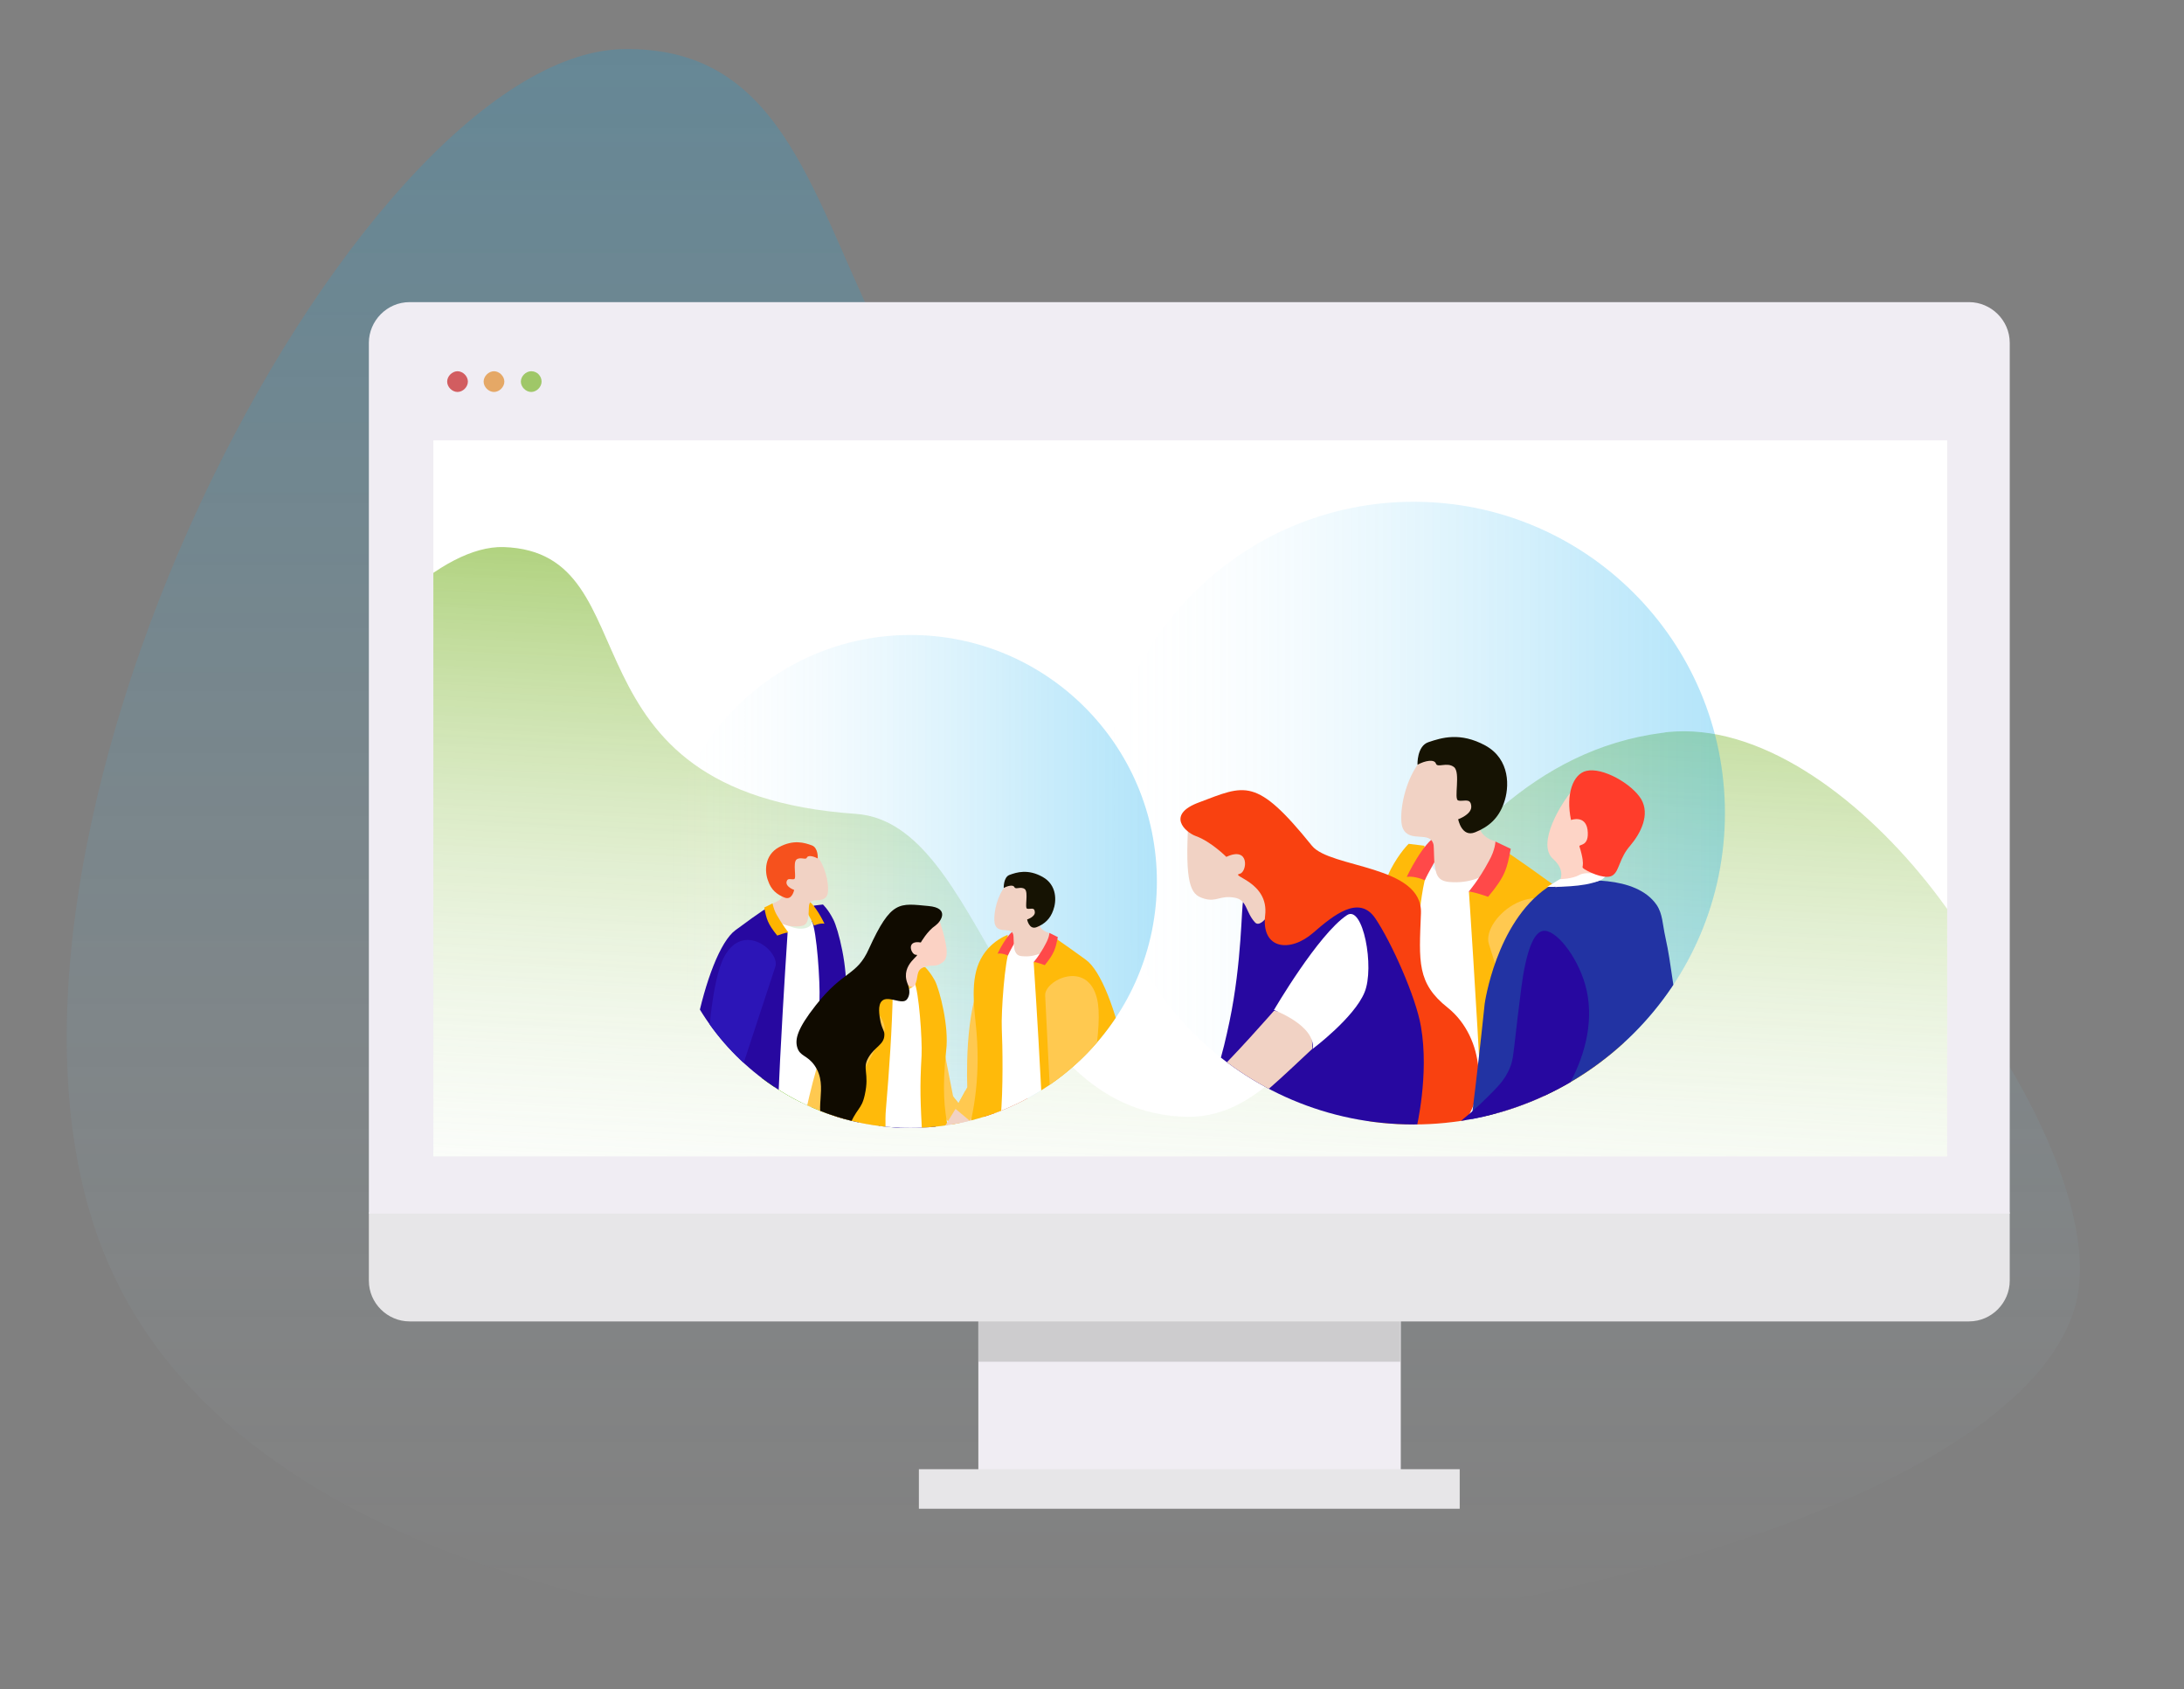 <?xml version="1.0" encoding="utf-8"?>
<!-- Generator: Adobe Illustrator 22.1.0, SVG Export Plug-In . SVG Version: 6.00 Build 0)  -->
<svg version="1.1" id="Layer_1" xmlns="http://www.w3.org/2000/svg" xmlns:xlink="http://www.w3.org/1999/xlink" x="0px" y="0px"
	 viewBox="0 0 569 440" style="enable-background:new 0 0 569 440;" xml:space="preserve">
<rect x="0" y="0" width="569" height="440" fill="#808080" stroke="none"/>
<style type="text/css">
	.st0{opacity:0.2;fill:url(#SVGID_1_);enable-background:new    ;}
	.st1{fill:#E2AE5A;}
	.st2{fill:#FFFFFF;}
	.st3{fill:#F0EDF3;}
	.st4{fill:#CDCCCE;}
	.st5{fill:#E7E6E8;}
	.st6{fill:#D25D60;}
	.st7{fill:#E5A866;}
	.st8{fill:#9FC768;}
	.st9{opacity:0.6;clip-path:url(#SVGID_3_);}
	.st10{fill:url(#SVGID_4_);}
	.st11{clip-path:url(#SVGID_3_);}
	.st12{opacity:0.3;fill:url(#SVGID_5_);enable-background:new    ;}
	.st13{clip-path:url(#SVGID_7_);}
	.st14{fill:#FFBA0A;}
	.st15{fill:#FF4949;}
	.st16{fill:#F1D2C4;}
	.st17{fill:#161303;}
	.st18{fill:#2708A0;}
	.st19{fill:#FFC950;}
	.st20{fill:#F94110;}
	.st21{fill:#465FE9;}
	.st22{fill:#2233A3;}
	.st23{fill:#000C59;}
	.st24{fill:#FDD4C6;}
	.st25{fill:#FF3D2B;}
	.st26{fill:#FBD2C4;}
	.st27{opacity:0.3;fill:url(#SVGID_8_);enable-background:new    ;}
	.st28{clip-path:url(#SVGID_10_);}
	.st29{fill:#5BB702;}
	.st30{fill:#FFB400;}
	.st31{fill:#F6511D;}
	.st32{fill:#100B00;}
	.st33{fill:#2C15B7;}
</style>
<linearGradient id="SVGID_1_" gradientUnits="userSpaceOnUse" x1="279.664" y1="449.389" x2="279.664" y2="865.166" gradientTransform="matrix(1 0 0 -1 0 878)">
	<stop  offset="0" style="stop-color:#FFFFFF;stop-opacity:0"/>
	<stop  offset="2.168840e-02" style="stop-color:#F6FCFE;stop-opacity:2.168840e-02"/>
	<stop  offset="0.183" style="stop-color:#B6E5FA;stop-opacity:0.183"/>
	<stop  offset="0.342" style="stop-color:#7ED2F6;stop-opacity:0.342"/>
	<stop  offset="0.494" style="stop-color:#51C2F3;stop-opacity:0.494"/>
	<stop  offset="0.64" style="stop-color:#2EB6F0;stop-opacity:0.64"/>
	<stop  offset="0.776" style="stop-color:#15ADEE;stop-opacity:0.776"/>
	<stop  offset="0.9" style="stop-color:#05A8ED;stop-opacity:0.9"/>
	<stop  offset="1" style="stop-color:#00A6ED"/>
</linearGradient>
<path class="st0" d="M27.7,327.9C-16.7,222.1,92.4,14.4,162.2,12.8c81.3-1.7,31.8,147.6,194.6,151.1
	c99.6,2.2,193.4,124.9,184.5,173.5C524.2,430.3,95.1,488.6,27.7,327.9z"/>
<g>
	<path class="st1" d="M205,51.3L205,51.3C205,51.3,205,51.2,205,51.3L205,51.3z"/>
</g>
<g>
	<g>
		<rect x="254.9" y="338.6" class="st2" width="110" height="51.3"/>
	</g>
	<rect x="254.9" y="338.6" class="st3" width="110" height="51.3"/>
	<g>
		<polygon class="st4" points="254.9,354.7 364.8,354.7 364.8,342.4 358.7,337 261,337 254.9,342.4 		"/>
	</g>
	<g>
		<rect x="239.4" y="382.7" class="st5" width="140.9" height="10.3"/>
	</g>
	<g>
		<path class="st5" d="M96.1,315.8v17.8c0,5.9,4.9,10.6,10.6,10.6H513c5.9,0,10.6-4.9,10.6-10.6v-17.8H96.1z"/>
	</g>
	<g>
		<path class="st3" d="M513,78.7H106.7c-5.9,0-10.6,4.9-10.6,10.6v226.8h427.5V89.3C523.6,83.4,518.7,78.7,513,78.7z"/>
	</g>
	<g>
		<polygon class="st3" points="112.1,174.8 112.1,94.4 507.6,94.4 507.6,143.9 		"/>
	</g>
	<g>
		<rect x="112.1" y="94.4" class="st3" width="395.6" height="10.1"/>
	</g>
	<g>
		<path class="st6" d="M121.9,99.4c0,1.4-1.3,2.7-2.7,2.7s-2.7-1.3-2.7-2.7c0-1.4,1.3-2.7,2.7-2.7S121.9,98,121.9,99.4z"/>
	</g>
	<g>
		<path class="st7" d="M131.4,99.4c0,1.4-1.3,2.7-2.7,2.7c-1.4,0-2.7-1.3-2.7-2.7c0-1.4,1.3-2.7,2.7-2.7
			C130.1,96.7,131.4,98,131.4,99.4z"/>
	</g>
	<g>
		<path class="st8" d="M141.1,99.4c0,1.4-1.3,2.7-2.7,2.7c-1.4,0-2.7-1.3-2.7-2.7c0-1.4,1.3-2.7,2.7-2.7
			C140,96.7,141.1,98,141.1,99.4z"/>
	</g>
	<rect x="112.9" y="114.7" class="st2" width="394.4" height="186.5"/>
	<g>
		<g>
			<defs>
				<rect id="SVGID_2_" x="112.9" y="114.7" width="394.4" height="186.5"/>
			</defs>
			<clipPath id="SVGID_3_">
				<use xlink:href="#SVGID_2_"  style="overflow:visible;"/>
			</clipPath>
			<g class="st9">
				
					<linearGradient id="SVGID_4_" gradientUnits="userSpaceOnUse" x1="7950.426" y1="-372.282" x2="7950.426" y2="-577.16" gradientTransform="matrix(0.999 4.948876e-02 -4.948876e-02 0.999 -7670.776 333.883)">
					<stop  offset="0" style="stop-color:#FFFFFF;stop-opacity:0"/>
					<stop  offset="2.168840e-02" style="stop-color:#F6FCFE;stop-opacity:2.168840e-02"/>
					<stop  offset="1" style="stop-color:#7DB52B"/>
				</linearGradient>
				<path class="st10" d="M58.9,274.5c-14.6-47.4,40.3-132.9,72.3-132c39.7,1.3,12.4,64,91.8,69.5c33.6,2.4,37.8,78.1,86.3,78.9
					c40.6,0.8,56.6-91.2,123.7-100c0.5,0,0.9-0.2,1.4-0.2c46.9-4.9,102.6,73.6,93.4,107.8C506.2,378,91.2,379.5,58.9,274.5z"/>
			</g>
			<g class="st11">
				<linearGradient id="SVGID_5_" gradientUnits="userSpaceOnUse" x1="287.117" y1="211.825" x2="449.395" y2="211.825">
					<stop  offset="0" style="stop-color:#FFFFFF;stop-opacity:0"/>
					<stop  offset="2.168840e-02" style="stop-color:#F6FCFE;stop-opacity:2.168840e-02"/>
					<stop  offset="0.183" style="stop-color:#B6E5FA;stop-opacity:0.183"/>
					<stop  offset="0.342" style="stop-color:#7ED2F6;stop-opacity:0.342"/>
					<stop  offset="0.494" style="stop-color:#51C2F3;stop-opacity:0.494"/>
					<stop  offset="0.64" style="stop-color:#2EB6F0;stop-opacity:0.64"/>
					<stop  offset="0.776" style="stop-color:#15ADEE;stop-opacity:0.776"/>
					<stop  offset="0.9" style="stop-color:#05A8ED;stop-opacity:0.9"/>
					<stop  offset="1" style="stop-color:#00A6ED"/>
				</linearGradient>
				<circle class="st12" cx="368.3" cy="211.8" r="81.1"/>
				<g>
					<defs>
						<circle id="SVGID_6_" cx="368.3" cy="211.8" r="81.1"/>
					</defs>
					<clipPath id="SVGID_7_">
						<use xlink:href="#SVGID_6_"  style="overflow:visible;"/>
					</clipPath>
					<g class="st13">
						<path class="st2" d="M389.6,318.9c-6.5,0-13.1,0-19.6,0c-5.1,0-10.1,0-15.1,0c2.5-21.4,5.1-42.9,7.6-64.4
							c0,0,3.1-25.5,2.8-25.7c-0.5-0.5,5.8-2.3,6.1-5.2c0-0.2,0.1-0.9,0.3-0.9c0.4-0.1,0.6,2.9,2.7,4.4c0.3,0.2,1,0.7,2.7,0.9
							c4.5,0.5,11-2,12.5-2.6l-1.6,8.4C388.5,262.2,389,290.5,389.6,318.9z"/>
						<path class="st14" d="M371.9,227.1c-2.1,4.3-3.8,27.6-3.4,35.2c0.4,7.7,0.7,26.8-0.4,39.9c-0.5,7-12.9,44.4-12.9,44.4
							s-9.6-3.7-10-10.1c-0.5-7.8,16.5-31.9,11.7-76.5c-1.3-11.7,3.1-29.1,5.4-33.5c2.3-4.4,4.7-6.7,4.7-6.7l4.1,0.5L371.9,227.1z"
							/>
						<path class="st15" d="M375.5,221.5c-3.6,6.1-4.3,7.8-4.3,7.8s-2.5-1.2-4.7-0.9c0,0,4.3-9.1,7.9-10.7
							C378.2,216.1,375.5,221.5,375.5,221.5z"/>
						<path class="st16" d="M389.7,219.2c-12.7-3.7,7-20.3-7.5-24.7c-14.5-4.4-18.6,17.3-16.7,21.3c1.8,3.9,7.2,0.4,8,4.3
							c0.1,0.5,0.1,4.8,0.3,5.3c0.4,3.3,1.4,4.3,4.7,4.4l0,0c2.7,0.1,5.3-0.4,7.8-1.6l3.6-1.6L389.7,219.2z"/>
						<path class="st17" d="M369.3,199.2c2-1.1,4.4-1.5,4.8-0.3c0.4,1.2,2.9-0.5,4.7,0.9c1.8,1.4-0.1,8.4,1.1,8.7
							c1.3,0.4,3.2-0.8,3.4,1.4c0.3,2.2-3.4,3.5-3.4,3.5s0.9,4.8,4.4,3.4c3.5-1.4,6.1-3.6,7.5-7.6c1.5-4.1,1.7-11.4-4.8-15
							c-6.6-3.6-11.5-2-14.8-0.9C369.1,194.3,369.3,199.2,369.3,199.2z"/>
						<g>
							<polygon class="st2" points="382,407.8 385.4,414.7 389.8,408.4 388.8,404.7 385.3,403 							"/>
							<polygon class="st2" points="338.1,421.7 344.2,418.4 344.5,414.5 336.5,412.8 							"/>
							<path class="st18" d="M381.3,327.8c-5.7,17.6-18.2,10.5-20.7,18.2c-4.4,12.5,22.1,62.8,22.1,62.8c3.6-4.4,4.9-4.7,6.2-4.2
								c0,0-2-50.4-0.2-56.1c2-6.3,33.7-1,34.3-5.5c1.2-9-1.3-16.5-1.3-16.5c-7.1-6.7-14.1-13.4-21.3-20.1
								C394,313.5,387.6,320.7,381.3,327.8z"/>
							<path class="st17" d="M390.1,407.8c-1.5-1.2-4,1.9-9.6,6.5c-4.2,3.5-12.5,6.3-11.2,7.7c1.4,1.4,21.4-2.8,22.6-8.7
								C392.2,412.5,390.9,408.4,390.1,407.8z"/>
							<path class="st18" d="M412.3,316c-44.2-4.7-80.9,2.8-89.5,23c-2.4,5.5-3.6,11.1-1.9,21.2c2.1,11.6,15.7,56.1,15.7,56.1
								c3.3-0.9,5.3-0.9,7.9-0.9c0,0-2.5-45.8,1.6-59.3c4-13.3,30.8-10.8,46.6-11.3c4.4-3,11.7-9,16.4-19
								C410.7,322,411.6,318.8,412.3,316z"/>
							<path class="st17" d="M323.2,429.7c17.6-4.2,23.9-5.7,24.7-5.9c0.8-0.3-0.6-4.6-2.4-6.8c0,0-5.5,2.8-9.5,4.8
								c-4,2-11.9,4.9-13.3,5.4C321.2,427.7,322,430,323.2,429.7z"/>
						</g>
						<path class="st14" d="M382.7,232.3c0,0,7.5,109.4,4.4,122.3c0,0,36.1-8.6,38.3-18.3c7.9-34-6-95.2-19.4-104.9
							c-12.1-8.8-14.9-10.4-14.9-10.4l-2.8,10.4L382.7,232.3z"/>
						<path class="st15" d="M393.6,221.1c-1,5.1-1.3,7-5.9,12.5c0,0-4.2-1.5-5.1-1.3c0,0,2.7-3.1,5.3-8c1.7-3,1.7-5.1,1.7-5.1
							L393.6,221.1z"/>
						<g>
							<path class="st19" d="M404.5,298.2c0,0-12.4-38.7-16.6-52.3c-2.1-6.6,14.1-20.5,22.8-4.6c6.1,11,7.3,42.3,7.4,50.6
								c0.1,1.7-5.5,14.5-7,19l-7.9-2.9L404.5,298.2z"/>
							<path class="st16" d="M394.3,349.8l2-9.3c0,0-2,1-3.5,1.2c-1.4,0.3-2.4-1.1-0.6-1.6c1.8-0.5,4.9-3.7,4.9-3.7l6.1-28.6
								l7.9,2.9c-3.8,9.8-10.1,23.4-10.3,26.2C399.4,352.5,394.3,349.8,394.3,349.8z"/>
							<polygon class="st19" points="404.3,300 413.8,303.6 410.6,312.1 402.6,309.2 							"/>
						</g>
					</g>
					<g class="st13">
						<path class="st16" d="M339.2,383.1l-1.2,5.7c0,0-0.5,2.5-0.9,3.5c-0.4,1-3.6,2.7-3.6,2.7l0.2,3.6l8.9-2.2c0,0,0.6-0.5,0.4-1.7
							s0.6-4,0.6-4l1.6-4.5L339.2,383.1z"/>
						<path class="st14" d="M314.3,398.9c0-0.1,0.1-0.8,0.1-0.9c0.6-2,19-3,19-3c0.2,0.6,6.8,2,9.4-0.5c0,0,0.1,2.8,0.2,4.1
							c0.2,3.6-5,4.8-9.6,4.4C329.4,402.4,314.7,401,314.3,398.9z"/>
						<path class="st16" d="M332.9,416.9c0,0-2.1,4-3,5.2c-3.7,5.3-7,9.9-7,9.9l9.5-1c0,0,0.8-0.6,1-1.8c0.3-1.2,4.3-6.8,4.3-6.8
							L332.9,416.9z"/>
						<path class="st14" d="M303.7,430.4c0-0.1,0.3-0.8,0.4-0.9c1.2-1.8,21.5-1,21.5-1c-0.2,1.3,6,2.6,7.9,0.7c0,0-0.8,3.1-1.1,4.2
							c-0.9,3.5-4.7,3.6-9.1,2.8C319,435.3,303.3,432.5,303.7,430.4z"/>
						<path class="st20" d="M322.4,317.8c0,0-33.5-15.5-51.2-15.8c-9.1-0.2-12.2,58.4-14.7,62.8c-2.3,1.2-7.7-1.2-7.7-1.2
							s-0.2-65.6,5.4-75.2c8.5-14.5,51.9-7.8,80,0.8L322.4,317.8z"/>
						<path class="st20" d="M332.8,293.5c0,0-12.2,6.4-16.4,8.5c-12.6,6.1-33.5,24.7-39.8,30.9c-3.7,3.6-33.1,60.8-33.1,60.8
							c-1,1.7,4.4,4.1,6.2,2.8c0,0,30.3-37.7,37.9-46.8c4.7-5.5,51.4-13.3,60.7-28.9C363.5,295,332.8,293.5,332.8,293.5z"/>
						<path class="st18" d="M345.1,309.5l-10.9,13.7c0,0-27.2-27-22.1-34.1c4.4-6.1,6.5-14.9,8.2-22.9c3.3-15.7,3.1-30.4,3.6-31.5
							c3.9-10.1,18.5-23.2,32.7,0.8c15.2,25.6,20.2,41.6,8.8,68.5c-13.7,32.3-27.8,22.5-27.8,22.5L345.1,309.5z"/>
						<path class="st16" d="M316.4,215.4c5.8,3.4,5.1,6.9,10.7,8c5.6,1.2,4.5,4.5,5.2,8.5c0.5,4-3.6,10.2-5.3,8.4
							c-2.6-2.8-2-6-5.5-6.5c-3.6-0.6-4.6,1.2-7.7,0.3c-3-0.9-5.1-2.2-4.3-18C309.5,216.2,310.7,212,316.4,215.4z"/>
						<path class="st20" d="M341.8,220.3c4.8,5.9,28.9,5,28.4,17.6s-1.1,18.2,7,24.6c9.6,7.7,10.8,23.9,2.5,31.8
							c-5.4,5-7.3-4.4-10.7-0.3c0,0,3.4-14,1.2-26.6c-1.3-7.7-7.7-22-11.9-28.2c-4.2-6.2-10.8-0.9-16.2,3.8
							c-6,5.2-13.5,4.3-12.5-4.5c1.1-8.8-9.3-10.3-6.6-10.9c1.9-0.4,2.7-7.3-3.5-4.4c0,0-4-4-7.9-5.4c-2.8-1-7.9-5.6,0.8-8.8
							C324.4,204.5,327.2,202.2,341.8,220.3z"/>
						<path class="st16" d="M341.6,264.7l-9.7-1.4c0,0-11,12.6-17.1,18.2c-8.6,8-32.7-2.5-35.1-3.9c-3.8-2.5-6.6-1.9-6.6-1.9
							c-3,0.2-8.3,3.4-9,3.9c-0.7,0.4-4.1,3.7,1.8,1.7c5.9-2,12.9,5.1,33.1,10s26.4-2.8,42.9-18.1L341.6,264.7z"/>
						<path class="st2" d="M355.5,258.5c-2.7,6.6-13.5,14.7-13.5,14.7c0.8-6.1-10.1-10.1-10.1-10.1s11.5-19.7,19-24.7
							C355.1,235.5,358.2,252,355.5,258.5z"/>
					</g>
					<g class="st13">
						<g>
							<polygon class="st2" points="378.9,429.4 380,432.2 380.3,434.2 386.9,430.7 386.6,429.6 385.6,427.4 378.5,420.7 							"/>
							<polygon class="st2" points="408.2,389.3 425.4,343.6 408.3,380.8 402.5,385.1 401.6,388.1 406.5,393.7 							"/>
							<path class="st21" d="M406,308.2c-7.6,16.4,11.7,23.6,8.2,30.6c-5.6,11.6-11.7,46.3-11.7,46.3c1.4-1.5,6.1,1.2,5.7,4.2
								c0,0,26.1-48.1,28.5-53.3c2.8-5.9,9.9-8.5,9.7-12.9c-0.4-8.2-1.2-11.3-1.2-11.3l-23.6-27.7L406,308.2z"/>
							<path class="st22" d="M401.7,387.5c1.8-0.6,4.8,2,6.7,8.8c1.9,6.8,10.9,19,5.6,21.5c-1.8,0.8-16.9-23.7-15.7-25.9
								c0.1-0.1,0.2-0.3,0.2-0.4C399.7,389.5,400.7,387.9,401.7,387.5z"/>
							<path class="st23" d="M413.9,417.8c-1.9,1.7-15.2-20.6-15.7-22.1c-0.4-1.6-0.8-2.8,0-3.8c0.9-1,3.6-0.2,5.2,2.8
								C404.3,396,417.6,414.6,413.9,417.8z"/>
							<path class="st21" d="M395.4,291.1c-18.9,27.8-34.5,55.7-32.9,83.1c0.6,11.5,16.5,55.3,16.5,55.3c0.8-3.3,6.1-3.5,6.7-2
								c0,0-9.9-49.3-4.4-61.8c5.4-12.4,28-33.6,34.8-40.3c0,0,14.4-15.2,14.9-29.2C431.3,282.1,395.4,291.1,395.4,291.1z"/>
							<path class="st22" d="M438.5,271.5c-2.8-14.5-3-20.1-4.6-27.3c-0.8-3.6-0.7-6.1-2.3-8.5c-5.4-7.8-19.8-6.7-26.6-5.7
								c-0.4,0.2-1.1,0.6-1.9,1.2c-13.4,9.2-16.3,30.3-16.3,30.3l0,0c0,0-4.2,40.8-6.7,51.2c0,0,11.7-4.5,22.9-6
								c8.6-1.2,21.1,0.8,21.1,0.8l2.3-14.1l1.2,14.8c0,0,12,1.1,17.4,3.6C445,311.7,442.3,290.8,438.5,271.5z"/>
							<path class="st24" d="M410.9,204.4c-4.4,4.6-10.6,15.5-6.3,19.3c4.5,4,0.6,7.4,0.6,7.4s5.9-0.9,10.3-1.4
								c4-0.5,2.7-4.5,4.1-6.7c3.5-5.2,6.7-9.2,4.4-13.3C420.8,203.9,413.7,201.5,410.9,204.4z"/>
							<path class="st2" d="M406.4,229l-3.3,2c0,0,7.4,0.2,11.7-1c2.4-0.6,3.3-1.3,3.6-2c0,0-5-1.2-6.9-0.1
								C409.5,229,406.4,229,406.4,229z"/>
							<path class="st25" d="M413.3,200.8c-3.5,0.8-5.4,6.1-4,12.8c0,0,3.7-1.4,4.3,2.5c0.6,4.6-2.4,3.7-2.1,4.4
								c1.9,6.1,0,5,1.3,5.9c2.1,1.3,6,2.8,7.5,1.5c1.6-1.2,1.6-4.4,4.4-7.6c2.8-3.3,5.2-8.1,2.9-12.1
								C425.2,204.2,417.6,199.8,413.3,200.8z"/>
							<path class="st22" d="M381.5,437.8c3.7-2,7.5-1.6,7.5-1.6c-0.3-3.5-2.4-6.6-2.4-6.6c-0.1-1.2-5,0.7-6.6,2.6
								c-3,3.5-11.7,8.9-12.3,13.6c-0.1,0.6,0.2,2,0.3,1.9C370.2,444.1,374.9,441.4,381.5,437.8z"/>
							<path class="st23" d="M368,447.6c0,1.2,11.1-5.9,15.2-6.8c4.1-0.9,6.1-3.9,5.8-4.6c-0.3-0.7-2.7-0.5-5.1,0.4s-9.7,5-11.1,6.1
								C371.4,443.8,368.1,446.8,368,447.6z"/>
						</g>
						<g>
							<path class="st26" d="M407.8,272.7c-7.1,17.9-11.1,25.4-27.9,31.5c-16.7,6.1-18.6,7.8-22.3,11.6c-3.9,3.7-7.8-4.4-5.5-6
								c0.6-0.4,3.9-1.2,6.2-2.5c0,0,3.2-1.7,8.9-4.2c2.1-0.9,22.3-10.9,23.5-14.5c2.3-6.7,5.5-19.9,5.5-19.9l8.1-2.5L407.8,272.7z"
								/>
							<path class="st18" d="M401.9,242.5c-4.3,0.9-5.6,15.4-6,18.4c-0.1,0.9-0.6,4.5-1.4,11.8c-0.3,2.3-0.4,3.6-1,5.1
								c-1.4,3.8-4.1,6-5.7,7.7c-6,6.1-12.6,10.7-17.7,13.9c0.8-0.2,2.4-0.3,3.9,0.5c2.4,1.3,3.8,4.7,3,8.4
								c3.1-0.8,7.5-2.4,12.3-5.3c15.5-9.4,28.5-29.5,23.7-46.5C410.8,248.8,405.1,241.8,401.9,242.5z"/>
						</g>
					</g>
				</g>
			</g>
			<g class="st11">
				<linearGradient id="SVGID_8_" gradientUnits="userSpaceOnUse" x1="173.059" y1="229.646" x2="301.38" y2="229.646">
					<stop  offset="0" style="stop-color:#FFFFFF;stop-opacity:0"/>
					<stop  offset="2.168840e-02" style="stop-color:#F6FCFE;stop-opacity:2.168840e-02"/>
					<stop  offset="0.183" style="stop-color:#B6E5FA;stop-opacity:0.183"/>
					<stop  offset="0.342" style="stop-color:#7ED2F6;stop-opacity:0.342"/>
					<stop  offset="0.494" style="stop-color:#51C2F3;stop-opacity:0.494"/>
					<stop  offset="0.64" style="stop-color:#2EB6F0;stop-opacity:0.64"/>
					<stop  offset="0.776" style="stop-color:#15ADEE;stop-opacity:0.776"/>
					<stop  offset="0.9" style="stop-color:#05A8ED;stop-opacity:0.9"/>
					<stop  offset="1" style="stop-color:#00A6ED"/>
				</linearGradient>
				<circle class="st27" cx="237.2" cy="229.6" r="64.2"/>
				<g>
					<defs>
						<circle id="SVGID_9_" cx="237.2" cy="229.6" r="64.2"/>
					</defs>
					<clipPath id="SVGID_10_">
						<use xlink:href="#SVGID_9_"  style="overflow:visible;"/>
					</clipPath>
					<g class="st28">
						<g>
							<g>
								<g>
									<path class="st26" d="M223.1,290.8c-0.3-1.7-4.3-9.3-6.9-14.9l4.5-2l4.5,16.4c0,0,2,1.8,3,2c1,0.3,0.5,1-0.3,0.9
										s-2-0.6-2-0.6l1.4,5.3C227.4,297.9,224.5,299.7,223.1,290.8z"/>
									<polygon class="st14" points="221.1,274.6 216.6,276.7 214.4,271.8 219.9,269.4 									"/>
								</g>
								<g>
									<polygon class="st2" points="216.8,380.4 216.4,382.6 216.4,383.7 213.9,384.9 211.6,382.1 211.9,380 									"/>
									<path class="st2" d="M193.1,379.4c0,0-1.2,3.3-1.3,3.3c-0.2,0.1-2.1,1-2.1,1l-2.5-2.4l0.4-2.1L193.1,379.4z"/>
									<path class="st29" d="M207.2,279.5l5,23.4c0,0-0.3,20.7-2.4,31.1c-1.7,8.2-9.2,29.4-15,45.7c-0.7,1.7-7.8,1.4-7.5-0.5
										c3.7-21.7,6.4-35.4,5.4-45.5c-1.9-18.7-4.6-25.7-5.8-51.3L207.2,279.5z"/>
									<path class="st29" d="M196,281.4l6.3,21.5c0,0,6,11.4,8.6,19.4c3.1,9.4,1.5,34.2,0.6,57.5c-0.1,1.6,6.2,2,6.4,0.4
										c4.1-25.4,8.7-37.5,7.9-51.9c-0.5-10.1-1-28.4-10.1-52.4L196,281.4z"/>
									<path class="st2" d="M202.3,243.8l-0.9-4.9c0,0,4.2,3.1,7.3,3c3.1-0.1,3.1-1.9,3.1-3.7c0-1.8,3.8,2.5,3.7,2.6
										s1.7,15,1.7,15l-1.7,30.2c0,0-2.4,3.9-13.8,3.2L202.3,243.8z"/>
									<path class="st18" d="M212,235.9l2.4-0.3c0,0,1.4,1.3,2.7,3.9c1.3,2.5,3.9,12.7,3.2,19.5c-2.8,25.9,7.1,39.9,6.8,44.5
										c-0.3,3.7-5.8,5.9-5.8,5.9s-7.1-21.7-7.5-25.8c-0.6-7.7-0.5-18.8-0.3-23.2c0.2-4.4-0.7-18-2-20.5L212,235.9z"/>
									<path class="st18" d="M201.9,242.3l-1.6-6.1c0,0-1.7,0.9-8.7,6.1c-7.8,5.7-15.8,41.3-11.3,61c1.3,5.7,22.3,10.7,22.3,10.7
										c-1.7-7.5,2.6-71.1,2.6-71.1L201.9,242.3z"/>
									<path class="st30" d="M210.2,234.4c2.1,0.9,4.6,6.2,4.6,6.2c-1.3-0.2-2.7,0.5-2.7,0.5s-0.4-1-2.5-4.6
										C209.5,236.6,207.9,233.5,210.2,234.4z"/>
									<path class="st16" d="M201.2,239.5l2.1,0.9c1.4,0.7,3,1,4.6,0.9l0,0c1.9-0.1,2.4-0.6,2.7-2.5c0.1-0.3,0.1-2.8,0.2-3.1
										c0.5-2.2,3.6-0.2,4.7-2.5c1.1-2.3-1.3-15-9.7-12.4c-8.4,2.6,3.1,12.2-4.3,14.4L201.2,239.5z"/>
									<path class="st30" d="M201.3,235.3c0,0,0.1,1.2,1,2.9c1.6,2.8,3.1,4.7,3.1,4.7c-0.5-0.1-2.9,0.8-2.9,0.8
										c-2.6-3.2-2.8-4.4-3.4-7.3L201.3,235.3z"/>
									<path class="st31" d="M211.5,220.2c-1.9-0.7-4.8-1.6-8.6,0.5c-3.8,2.1-3.7,6.4-2.8,8.7c0.8,2.4,2.3,3.6,4.3,4.4
										c2,0.8,2.5-2,2.5-2s-2.1-0.7-2-2c0.2-1.3,1.2-0.6,2-0.8c0.7-0.2-0.4-4.2,0.6-5.1c1-0.8,2.5,0.2,2.7-0.5
										c0.3-0.7,1.7-0.4,2.8,0.2C213.1,223.6,213.2,220.8,211.5,220.2z"/>
									<path class="st32" d="M229.3,389.5c0-0.1,0.1-0.5,0.1-0.6c-0.3-1.3-12.9-6.3-12.9-6.3c-0.2,0.7-3.8,0.3-4.8-0.6
										c0,0-0.3,1.4-0.4,2.1c-0.4,2.1,1.9,2.6,4.4,3.3C218.2,388.1,228.8,390.7,229.3,389.5z"/>
									<path class="st32" d="M198.2,388.9c0-0.1,0.1-0.5,0.1-0.6c-0.3-1.3-6.5-5.6-6.5-5.6c-0.2,0.1-3.9-0.1-4.5-1.7
										c0,0-0.4,2-0.5,2.6c-0.4,2.1,4.1,4.7,5.1,5.1C194.3,389.8,197.8,390.2,198.2,388.9z"/>
								</g>
								<g>
									<path class="st33" d="M192.9,287.8l-4.7,1.7c-0.8-2.6-4-10.1-4-11.1c0.1-4.9,1-23,4.6-29.4c5.1-9.1,14.5-1,13.2,2.8
										c-2.6,7.9-10,30.4-10,30.4L192.9,287.8z"/>
									<path class="st26" d="M194,304.8c-0.2-1.7-3.7-9.6-5.8-15.3l4.7-1.7l3.4,16.6c0,0,1.8,1.9,2.8,2.2c1,0.3,0.5,1.1-0.4,0.9
										c-0.8-0.2-2-0.8-2-0.8l1.1,5.4C197.7,312.2,194.7,313.8,194,304.8z"/>
									<polygon class="st14" points="193.1,288.6 188.5,290.2 186.6,285.3 192.3,283.2 									"/>
								</g>
							</g>
						</g>
						<g>
							<g>
								<g>
									<path class="st19" d="M251.4,289.7l-3,3.5c-1.9-1.8-7.9-6.4-8.3-7.2c-2.1-4-9.7-19.2-9.6-26c0-9.7,11.3-7.4,12.1-3.7
										c1.5,7.6,5.7,29.2,5.7,29.2L251.4,289.7z"/>
									<path class="st26" d="M260.1,303c-0.9-1.3-7.4-6.2-11.7-9.8l3-3.5l10.3,12c0,0,2.4,0.7,3.3,0.5c1-0.2,0.9,0.7,0.2,0.9
										c-0.7,0.2-2,0.3-2,0.3l3.4,3.9C266.6,307.3,264.8,310,260.1,303z"/>
									<polygon class="st19" points="252,290.2 249,293.7 245.2,290.5 248.9,286.3 									"/>
								</g>
								<g>
									<polygon class="st2" points="243.4,386.9 242.9,389 242.9,390 240.6,391.2 238.5,388.6 238.7,386.6 									"/>
									<path class="st2" d="M221.2,386c0,0-1.1,3.1-1.2,3.1c-0.2,0.1-2,0.9-2,0.9l-2.3-2.2l0.4-1.9L221.2,386z"/>
									<path class="st18" d="M234.3,292.8c0.6,7.3,1.1,14.6,1.7,21.9c0.1,10.8-0.4,20.4-1,28.5c-1.9,23.6-3.4,39.9-12.2,43.1
										c-0.4,0.1-4.6,1.6-7-0.5c-5.4-4.7,7-20.4,5.1-42.4c-0.2-2.2-0.8-7-1.4-11.6c-1.4-10.6-2.4-12.9-2.6-18.2
										c-0.2-3.8-0.1-9.5,1.6-16.5C223.8,295.6,229,294.2,234.3,292.8z"/>
									<path class="st18" d="M223.9,294.6l5.8,20.1l0,0c0,0,6.2,14.8,8.3,26.4c4.5,24-6.8,40.9,0.3,45.4c1.8,1.1,4.3,1.1,6,0.4
										c3.7-1.5,6.2-6.7,6.2-47.8c-0.1-15-0.4-19.6-1.3-25.1c-1.7-10.2-4.5-18.6-6.9-24.4L223.9,294.6z"/>
									<path class="st2" d="M229.7,259.5l-0.9-4.5c0,0,4,2.9,6.8,2.8c2.8-0.1,2.8-1.8,2.9-3.4c0-1.7,3.6,2.3,3.5,2.4
										c-0.1,0.1,1.6,13.9,1.6,13.9l-1.6,28.1c0,0-2.2,3.6-12.9,2.9L229.7,259.5z"/>
									<path class="st14" d="M238.8,252.2l2.2-0.3c0,0,1.3,1.2,2.6,3.6c1.2,2.4,3.7,11.8,2.9,18.2c-1.1,10.2-0.4,15.4,0.4,19.7
										c1.3,7.2,2,14.5,3.5,21.7c0.2,0.8,0.7,3.3-0.4,4.1c-1,0.7-2.8-0.3-3.3-0.5c-4.2-2.2-5.7-10.7-6.4-22.1
										c-0.5-9.8-0.7-13-0.2-21.7c0.2-4.1-0.7-16.8-1.9-19.1L238.8,252.2z"/>
									<path class="st14" d="M229.5,258.1l-1.5-5.6c-4.2,1.8-6.7,4-8.1,5.6c-10.7,11.8-0.1,27.5-4.5,47.2c-0.4,1.7-1.7,7,1,11.4
										c0.4,0.6,2.2,3.6,4.7,3.6c3.7,0,6.4-6.7,7.2-8.8c3.6-9,2-16.9,2.5-22.4c0.9-10.7,1.6-20.9,1.8-30.5L229.5,258.1z"/>
									<path class="st32" d="M255,395.4c0-0.1,0.1-0.5,0.1-0.6c-0.3-1.2-12.1-5.9-12.1-5.9c-0.2,0.7-3.5,0.3-4.5-0.5
										c0,0-0.3,1.3-0.4,1.9c-0.4,2,1.8,2.4,4.2,3C244.7,394,254.6,396.6,255,395.4z"/>
									<path class="st32" d="M225.9,394.9c0-0.1,0.1-0.5,0.1-0.6c-0.2-1.2-6.1-5.2-6.1-5.2c-0.2,0.1-3.7-0.1-4.2-1.5
										c0,0-0.4,1.8-0.5,2.4c-0.4,2,3.9,4.3,4.8,4.7C222.4,395.8,225.6,396.1,225.9,394.9z"/>
								</g>
								<g>
									<path class="st19" d="M216.2,300.7l-4.6,0.8c-0.4-2.5-2.1-9.9-1.9-10.8c0.9-4.4,4.6-21,8.8-26.3c6.1-7.6,13.5,1.4,11.7,4.7
										c-3.6,6.9-13.9,26.3-13.9,26.3L216.2,300.7z"/>
									<path class="st26" d="M214.6,316.5c0.2-1.6-1.9-9.4-2.9-15l4.6-0.8l0.5,15.8c0,0,1.4,2,2.3,2.5c0.9,0.5,0.3,1.1-0.5,0.8
										c-0.7-0.3-1.7-1-1.7-1l0.2,5.2C216.9,323.9,213.8,324.9,214.6,316.5z"/>
									<polygon class="st18" points="216.4,301.5 211.8,302.3 210.9,297.4 216.4,296.4 									"/>
								</g>
							</g>
							<g>
								<path class="st26" d="M244.8,239.8c2.9,9.1,1.9,10.2,0.3,11.2s-2.5,0.1-4.6,1c-2,0.9-1.1,2.7-2.2,4.7
									c-0.8,1.4-4.1-1.7-4.4-4.1s-1.4-4.2,1.7-5.8c3.1-1.6,2.2-3.5,5-6.4C243.4,237.5,244.8,239.8,244.8,239.8z"/>
								<path class="st32" d="M241.9,236c5.6,0.5,3.3,4,1.8,5.1c-2.1,1.4-3.8,4.4-3.8,4.4c-4-0.7-2.5,3.2-1.3,3.2
									c1.7-0.1-4.1,2.4-2.2,7.4c0.8,1.9,0.6,3.3-0.1,4.2c-1.2,1.6-4.9-1.1-6.5,0.4c-1.2,1.1-0.7,3.8-0.4,5.4
									c0.5,2.2,1.1,2.4,1,3.6c-0.1,2.4-2.5,3-4.1,5.7c-1.8,3,0.3,4-1,9.8c-0.9,4.1-2.1,3.1-4.5,9.2c-0.3,0.7-0.7,2-1.7,2.2
									c-1.6,0.4-3.4-1.8-3.6-2.1c-4.2-5,0.7-11.3-3.3-17c-1.9-2.7-3.8-2.3-4.5-4.7c-0.6-2.1,0-4.8,4.8-10.9
									c7.3-9.3,10.7-7.6,13.9-14.8C232.2,234.4,234.3,235.3,241.9,236z"/>
							</g>
						</g>
						<g>
							<g>
								<g>
									<path class="st19" d="M252,283.2c-0.2-6.9-0.2-25.1,6.2-32.3c1-1.1,3.3-3.7,5.3-3.1c1.2,0.3,2.4,1.7,3,5.4
										c1.2,7.2-4.3,24.5-5.9,29.2c-0.3,1-5.9,6.8-7.5,9l-3.8-3.2L252,283.2z"/>
									<path class="st16" d="M236.3,309.3l2.9-4.7c0,0-1.3,0.2-2.1,0.1c-0.8-0.1-1.1-1.1,0-1c1.1,0.1,3.4-1.1,3.4-1.1l8.9-14.5
										l3.8,3.2c-4,4.6-10.1,10.9-10.8,12.4C238.7,311.9,236.3,309.3,236.3,309.3z"/>
									<polygon class="st19" points="251.5,284.1 256.1,287.9 252.6,291.9 248.9,288.8 									"/>
								</g>
								<g>
									<polygon class="st2" points="262.7,387.7 263,389.8 260.8,392.6 258.3,391.4 258.2,390.3 257.8,388 									"/>
									<path class="st2" d="M287,387l0.4,2.1l-2.5,2.4c0,0-1.9-0.9-2.1-1c-0.2-0.1-1.3-3.3-1.3-3.3L287,387z"/>
									<path class="st31" d="M287.7,290c-1.2,25.6-3.9,32.6-5.8,51.3c-1,10,1.7,23.7,5.4,45.5c0.3,1.9-6.8,2.2-7.5,0.5
										c-5.8-16.2-13.3-37.5-15-45.7c-2.1-10.5-2.4-31.1-2.4-31.1l5-23.4L287.7,290z"/>
									<path class="st31" d="M258.8,283.6c-9.1,24-9.6,42.3-10.1,52.4c-0.7,14.4,3.8,26.6,7.9,51.9c0.3,1.6,6.5,1.2,6.4-0.4
										c-0.9-23.3-2.4-48.1,0.6-57.5c2.6-8,8.6-19.4,8.6-19.4l6.3-21.5L258.8,283.6z"/>
									<path class="st2" d="M273,296.8c-11.4,0.7-13.8-3.2-13.8-3.2l-1.7-30.2c0,0,1.8-14.9,1.7-15c0.6-0.9,1.8-2.5,3.6-3
										c0.9-0.3,1.2-0.1,1.3,0c0.5,0.5-0.1,1.6,0.4,2.4c0.4,0.6,1.3,0.7,1.9,0.8c2.8,0.3,5.9-1.4,7-2.1l-0.9,4.9L273,296.8z"/>
									<path class="st14" d="M263,247.5c-1.2,2.5-2.2,16-2,20.5c0.2,4.4,0.4,15.6-0.3,23.2c-0.3,4.1-7.5,25.8-7.5,25.8
										s-5.6-2.2-5.8-5.9c-0.3-4.6,9.6-18.6,6.8-44.5c-1-8.9-0.9-14.9,3.2-19.5c1.7-1.9,3.7-3,5.1-3.6L263,247.5z"/>
									<path class="st14" d="M269.3,250.6c0,0,4.3,63.6,2.6,71.1c0,0,21-5,22.3-10.7c4.6-19.8-3.5-55.4-11.3-61
										c-7-5.1-8.7-6.1-8.7-6.1l-1.6,6.1L269.3,250.6z"/>
									<path class="st15" d="M265.1,244.3c-2.1,3.5-2.5,4.6-2.5,4.6s-1.4-0.7-2.7-0.5c0,0,2.5-5.3,4.6-6.2
										C266.7,241.2,265.1,244.3,265.1,244.3z"/>
									<path class="st16" d="M273.3,243c-7.4-2.2,4.1-11.8-4.3-14.4c-8.4-2.6-10.8,10-9.7,12.4c1,2.3,4.2,0.3,4.7,2.5
										c0.1,0.3,0.1,2.8,0.2,3.1c0.3,1.9,0.8,2.5,2.7,2.5l0,0c1.6,0.1,3.1-0.3,4.6-0.9l2.1-0.9L273.3,243z"/>
									<path class="st15" d="M275.6,244.1c-0.6,2.9-0.8,4.1-3.4,7.3c0,0-2.4-0.9-2.9-0.8c0,0,1.6-1.8,3.1-4.7c1-1.8,1-2.9,1-2.9
										L275.6,244.1z"/>
									<path class="st17" d="M261.5,231.3c1.1-0.6,2.5-0.9,2.8-0.2c0.3,0.7,1.7-0.3,2.7,0.5c1,0.8-0.1,4.9,0.6,5.1
										c0.8,0.2,1.9-0.5,2,0.8c0.2,1.3-2,2-2,2s0.5,2.8,2.5,2c2-0.8,3.5-2.1,4.3-4.4c0.9-2.4,1-6.6-2.8-8.7
										c-3.8-2.1-6.7-1.2-8.6-0.5C261.4,228.5,261.5,231.3,261.5,231.3z"/>
									<path class="st17" d="M258.9,395c2.6-0.7,4.9-1.1,4.4-3.3c-0.1-0.6-0.4-2.1-0.4-2.1c-1,0.9-4.6,1.3-4.8,0.6
										c0,0-12.6,5-12.9,6.3c0,0.1,0.1,0.5,0.1,0.6C245.8,398.4,256.4,395.7,258.9,395z"/>
									<path class="st17" d="M282.7,396.4c0.9-0.4,5.5-2.9,5.1-5.1c-0.1-0.6-0.5-2.6-0.5-2.6c-0.6,1.6-4.3,1.7-4.5,1.7
										c0,0-6.2,4.3-6.5,5.6c0,0.1,0.1,0.5,0.1,0.6C276.8,397.9,280.3,397.5,282.7,396.4z"/>
								</g>
								<g>
									<path class="st19" d="M273.9,291.2c0,0-1.2-23.6-1.6-31.9c-0.2-4,11-9.4,13.5,0.8c1.8,7.1-2.2,24.8-3.4,29.5
										c-0.2,1-5.3,7.3-6.8,9.6l-4-2.8L273.9,291.2z"/>
									<path class="st16" d="M260.5,318.7l2.5-4.9c0,0-1.3,0.3-2.1,0.2c-0.8-0.1-1.2-0.9-0.1-1c1.1-0.1,3.4-1.4,3.4-1.4l7.7-15.2
										l4,2.8c-3.6,4.9-9.2,11.7-9.7,13.2C263,321,260.5,318.7,260.5,318.7z"/>
									<polygon class="st15" points="273.5,292.2 278.3,295.6 275.2,299.9 271.2,297.1 									"/>
								</g>
							</g>
						</g>
					</g>
				</g>
			</g>
		</g>
	</g>
</g>
</svg>
